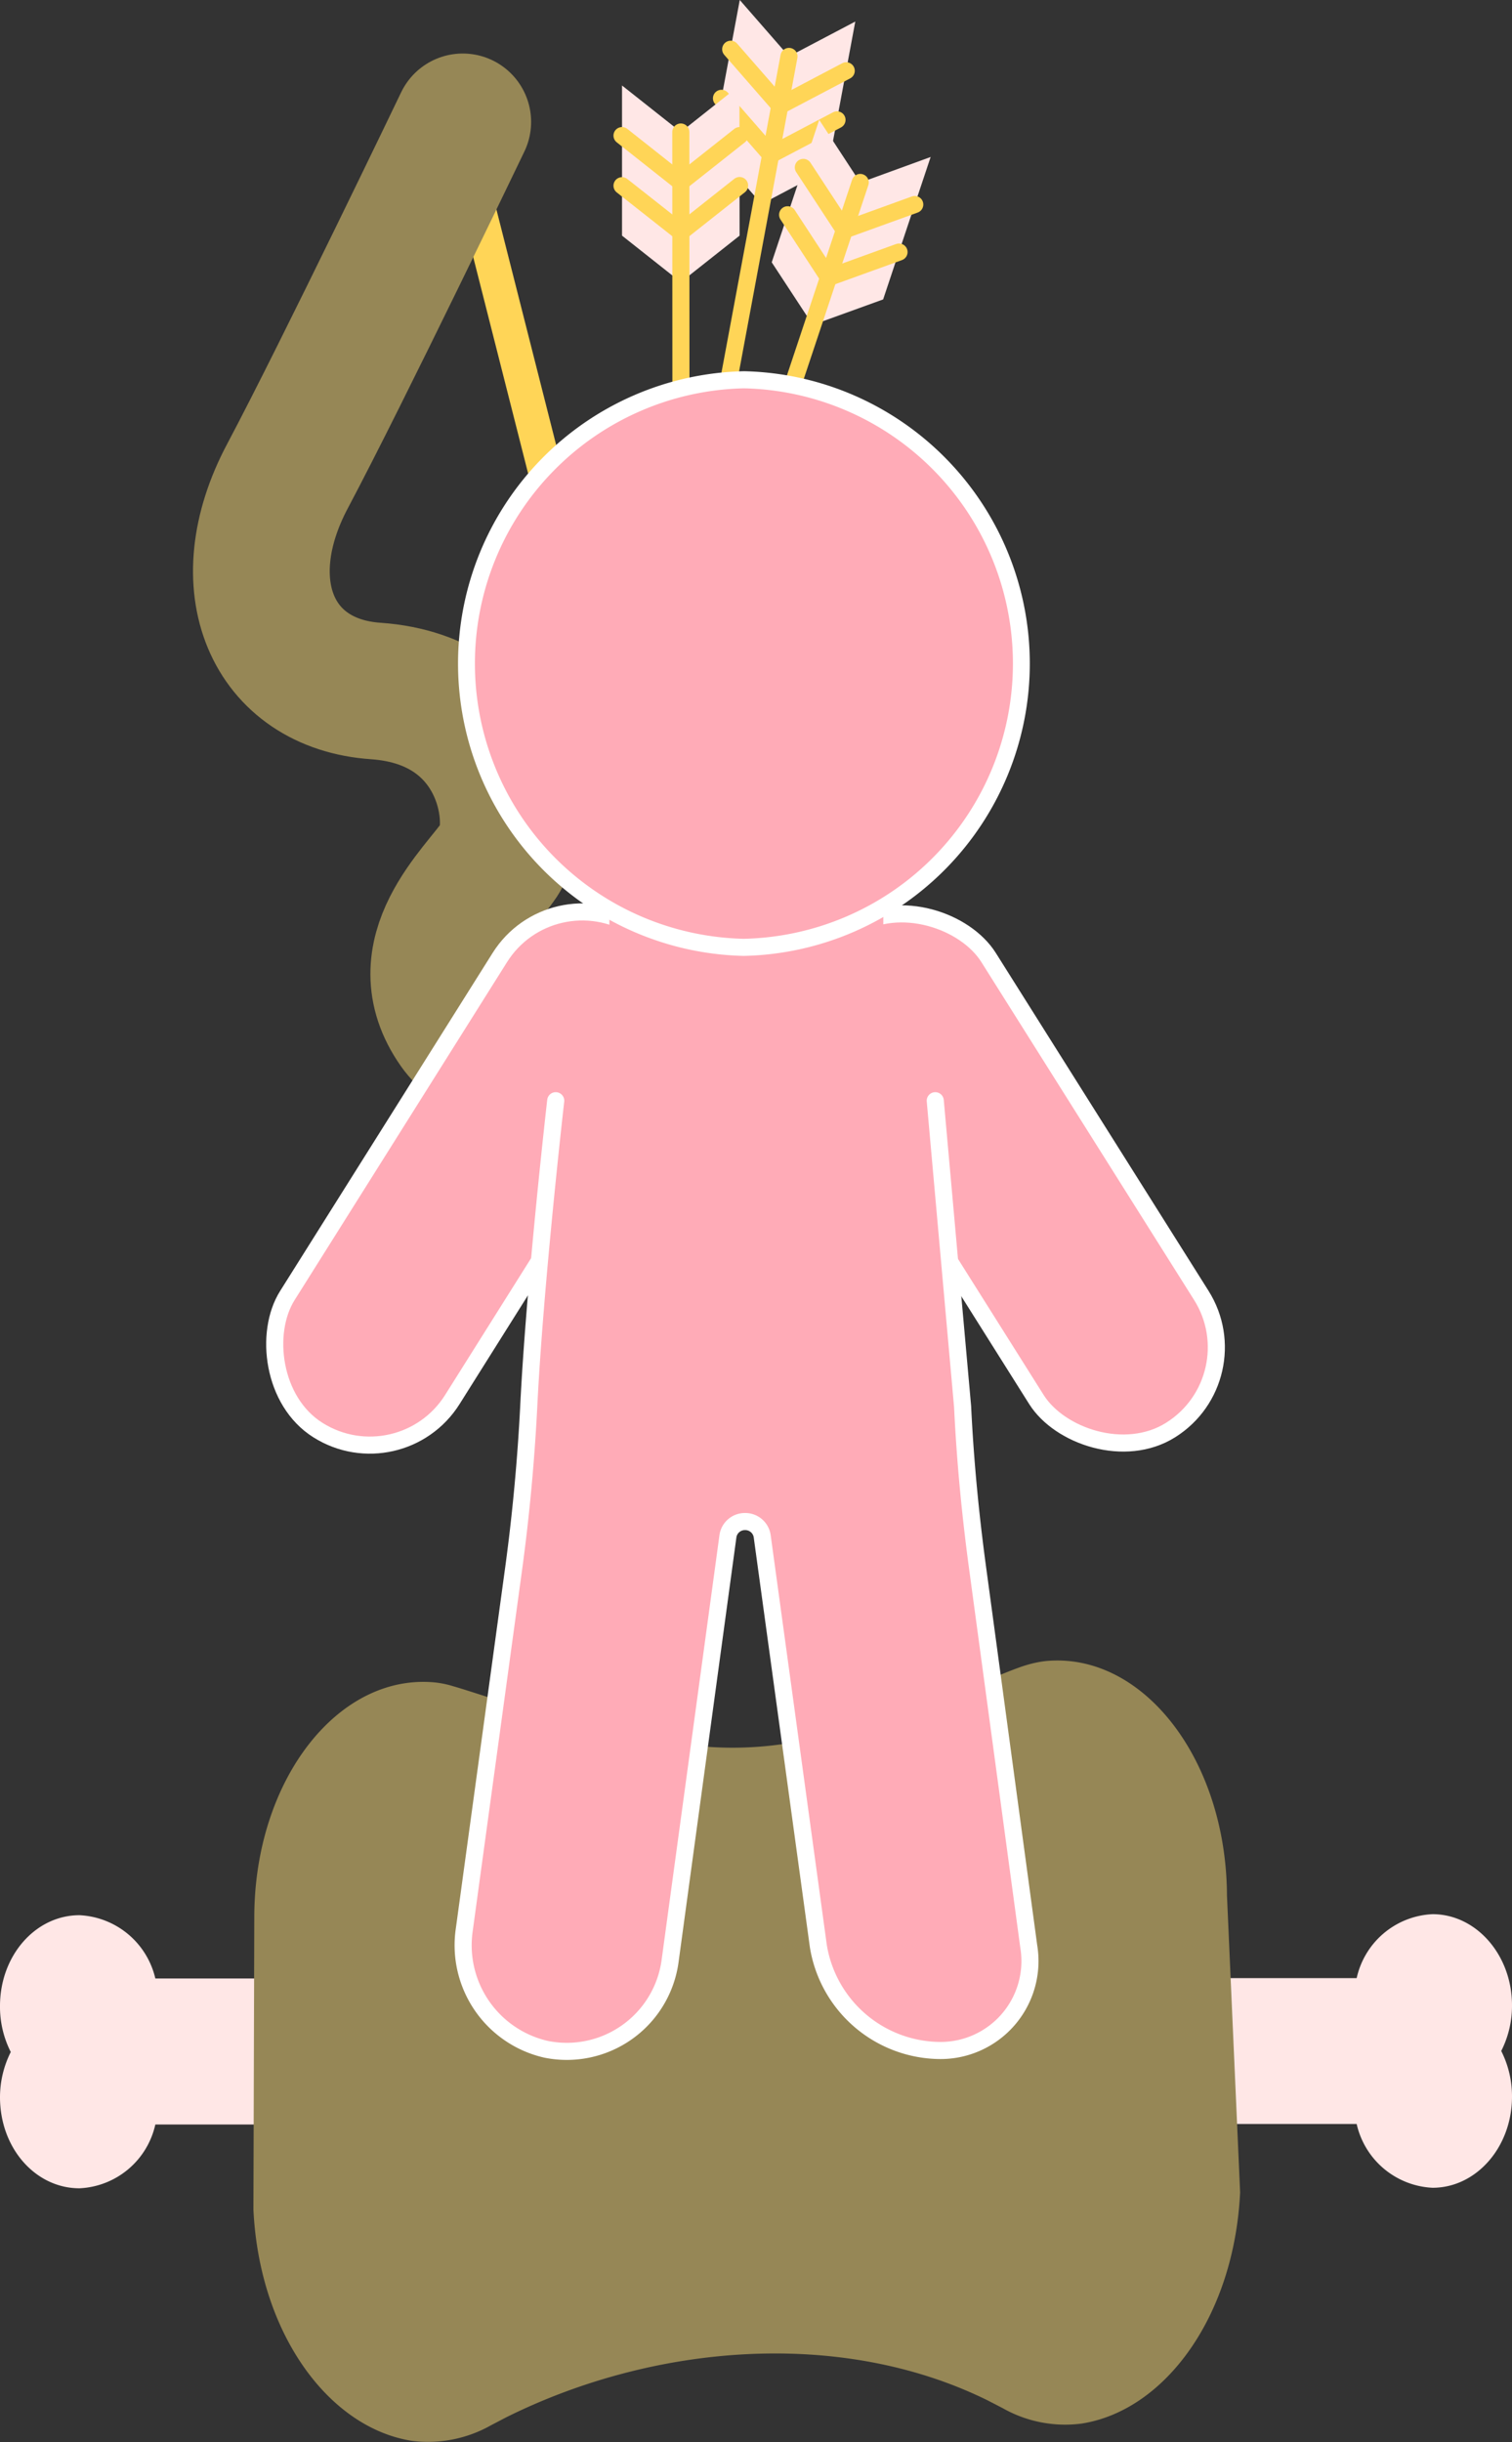 <svg xmlns="http://www.w3.org/2000/svg" viewBox="0 0 88.48 142.81"><rect x="0" y="0" width="88.48" height="142.81" fill="#333333" stroke="none"/><defs><style>.cls-1{fill:#ffe7e6;}.cls-2{fill:#968756;}.cls-3,.cls-4,.cls-5{fill:none;}.cls-3,.cls-4{stroke:#ffd557;}.cls-3,.cls-4,.cls-5,.cls-7{stroke-linecap:round;stroke-linejoin:round;}.cls-4{stroke-width:2px;}.cls-5{stroke:#968756;stroke-width:8px;}.cls-6,.cls-7,.cls-8{fill:#ffabb7;}.cls-6,.cls-7{stroke:#fff;}.cls-6{stroke-miterlimit:10;}.cls-9{fill:#fff;}</style></defs><title>menu_mala_hover</title><g id="d"><g id="_群組_" data-name="&lt;群組&gt;"><g id="_群組_2" data-name="&lt;群組&gt;"><path id="_路徑_" data-name="&lt;路徑&gt;" class="cls-1" d="M20.46,115.7H9.09A4.79,4.79,0,0,0,4.65,112C2.08,112,0,114.36,0,117.31A5.83,5.83,0,0,0,.63,120,5.9,5.9,0,0,0,0,122.64c0,3,2.09,5.33,4.65,5.33a4.77,4.77,0,0,0,4.44-3.73H20.47Z"/><path id="_路徑_2" data-name="&lt;路徑&gt;" class="cls-1" d="M68,115.68H79.39a4.77,4.77,0,0,1,4.44-3.74c2.56,0,4.65,2.39,4.65,5.33a5.84,5.84,0,0,1-.63,2.67,5.87,5.87,0,0,1,.63,2.67c0,2.94-2.08,5.33-4.65,5.33a4.79,4.79,0,0,1-4.44-3.73H68Z"/><path id="_路徑_3" data-name="&lt;路徑&gt;" class="cls-2" d="M61.17,97.14a6.44,6.44,0,0,0-1.06.22c-1.88.53-8.72,4-14.89,4.71a20.52,20.52,0,0,1-4.7,0c-6.17-.72-12.15-2.94-14-3.46a5.61,5.61,0,0,0-1.05-.22c-5.68-.56-10.59,5.71-10.59,13.75l-.05,17.08c.35,7.25,4.41,12.76,9.28,13.52a7.5,7.5,0,0,0,4.62-.91l.88-.46c8.61-4.29,19.57-5.24,28.18-1l.89.46a7.41,7.41,0,0,0,4.61.9c4.88-.76,8.93-6.27,9.28-13.52l-.77-17.37C71.76,102.85,66.85,96.58,61.17,97.14Z"/></g><g id="_群組_3" data-name="&lt;群組&gt;"><g id="_群組_4" data-name="&lt;群組&gt;"><g id="_群組_5" data-name="&lt;群組&gt;"><polygon id="_路徑_4" data-name="&lt;路徑&gt;" class="cls-1" points="44.57 11.93 41.68 8.63 43.29 0 46.17 3.3 44.57 11.93"/><line id="_路徑_5" data-name="&lt;路徑&gt;" class="cls-3" x1="42.22" y1="5.75" x2="45.1" y2="9.05"/><line id="_路徑_6" data-name="&lt;路徑&gt;" class="cls-3" x1="42.76" y1="2.88" x2="45.64" y2="6.18"/><polygon id="_路徑_7" data-name="&lt;路徑&gt;" class="cls-1" points="44.57 11.93 48.44 9.89 50.05 1.26 46.17 3.3 44.57 11.93"/><line id="_路徑_8" data-name="&lt;路徑&gt;" class="cls-3" x1="48.98" y1="7.01" x2="45.1" y2="9.05"/><line id="_路徑_9" data-name="&lt;路徑&gt;" class="cls-3" x1="49.52" y1="4.14" x2="45.64" y2="6.18"/><line id="_路徑_10" data-name="&lt;路徑&gt;" class="cls-3" x1="46.17" y1="3.3" x2="42.33" y2="23.93"/></g><g id="_群組_6" data-name="&lt;群組&gt;"><polygon id="_路徑_11" data-name="&lt;路徑&gt;" class="cls-1" points="39.84 16.5 36.4 13.78 36.4 5 39.84 7.72 39.84 16.5"/><line id="_路徑_12" data-name="&lt;路徑&gt;" class="cls-3" x1="36.4" y1="10.86" x2="39.84" y2="13.57"/><line id="_路徑_13" data-name="&lt;路徑&gt;" class="cls-3" x1="36.4" y1="7.93" x2="39.84" y2="10.65"/><polygon id="_路徑_14" data-name="&lt;路徑&gt;" class="cls-1" points="39.84 16.5 43.28 13.78 43.27 5 39.84 7.72 39.84 16.5"/><line id="_路徑_15" data-name="&lt;路徑&gt;" class="cls-3" x1="43.28" y1="10.85" x2="39.84" y2="13.57"/><line id="_路徑_16" data-name="&lt;路徑&gt;" class="cls-3" x1="43.28" y1="7.93" x2="39.84" y2="10.65"/><line id="_路徑_17" data-name="&lt;路徑&gt;" class="cls-3" x1="39.84" y1="7.72" x2="39.85" y2="28.7"/></g><g id="_群組_7" data-name="&lt;群組&gt;"><polygon id="_路徑_18" data-name="&lt;路徑&gt;" class="cls-1" points="47.56 19 45.16 15.34 47.94 7.01 50.34 10.68 47.56 19"/><line id="_路徑_19" data-name="&lt;路徑&gt;" class="cls-3" x1="46.09" y1="12.56" x2="48.49" y2="16.23"/><line id="_路徑_20" data-name="&lt;路徑&gt;" class="cls-3" x1="47.01" y1="9.79" x2="49.41" y2="13.45"/><polygon id="_路徑_21" data-name="&lt;路徑&gt;" class="cls-1" points="47.56 19 51.68 17.51 54.46 9.18 50.34 10.68 47.56 19"/><line id="_路徑_22" data-name="&lt;路徑&gt;" class="cls-3" x1="52.61" y1="14.74" x2="48.49" y2="16.23"/><line id="_路徑_23" data-name="&lt;路徑&gt;" class="cls-3" x1="53.53" y1="11.96" x2="49.41" y2="13.45"/><line id="_路徑_24" data-name="&lt;路徑&gt;" class="cls-3" x1="50.34" y1="10.67" x2="43.7" y2="30.58"/></g></g><g id="_群組_8" data-name="&lt;群組&gt;"><line id="_路徑_25" data-name="&lt;路徑&gt;" class="cls-4" x1="27.53" y1="10.33" x2="34.76" y2="38.81"/><path id="_路徑_26" data-name="&lt;路徑&gt;" class="cls-5" d="M27.08,7.13s-7,14.58-10.25,20.7C13.42,34.23,15.93,40,22,40.41c7.66.54,8.54,7.89,7.26,9.81s-5.55,5.55-2.52,9.84c1.82,2.57,12.57,8.5,13.1,16.61"/></g><g id="_群組_9" data-name="&lt;群組&gt;"><g id="_群組_10" data-name="&lt;群組&gt;"><rect id="_矩形_" data-name="&lt;矩形&gt;" class="cls-6" x="22.17" y="51.54" width="11.41" height="34.76" rx="5.7" ry="5.7" transform="translate(14.76 142.1) rotate(-147.83)"/></g><g id="_群組_11" data-name="&lt;群組&gt;"><rect id="_矩形_2" data-name="&lt;矩形&gt;" class="cls-6" x="53.54" y="51.53" width="11.41" height="34.76" rx="5.7" ry="5.7" transform="translate(-27.61 42.19) rotate(-32.21)"/></g><path id="_路徑_27" data-name="&lt;路徑&gt;" class="cls-7" d="M32.52,64.37s-1.23,10.75-1.58,17.9c-.16,3.13-.45,6.26-.87,9.37l-2.9,21.2a6.24,6.24,0,0,0,4.78,7,6.1,6.1,0,0,0,7.26-5.14L42.6,89.82a1,1,0,0,1,1-.84h0a1,1,0,0,1,1,.84l3.29,24a7.27,7.27,0,0,0,7,6.09h0a5.23,5.23,0,0,0,5.31-6.09l-3-22.18c-.42-3.11-.72-6.24-.87-9.38l-1.6-17.89"/><rect id="_矩形_3" data-name="&lt;矩形&gt;" class="cls-8" x="35.66" y="51.8" width="16.03" height="18.69"/><g id="_群組_12" data-name="&lt;群組&gt;"><path class="cls-8" d="M43.49,55.4a16.62,16.62,0,1,1,.06,0Z"/><path class="cls-9" d="M43.54,22.71h.06a16.1,16.1,0,0,1-.05,32.19h-.06a16.1,16.1,0,0,1,0-32.19m0-1h0a17.1,17.1,0,0,0,0,34.19h.06a17.1,17.1,0,0,0,.05-34.19Z"/></g></g></g></g></g></svg>